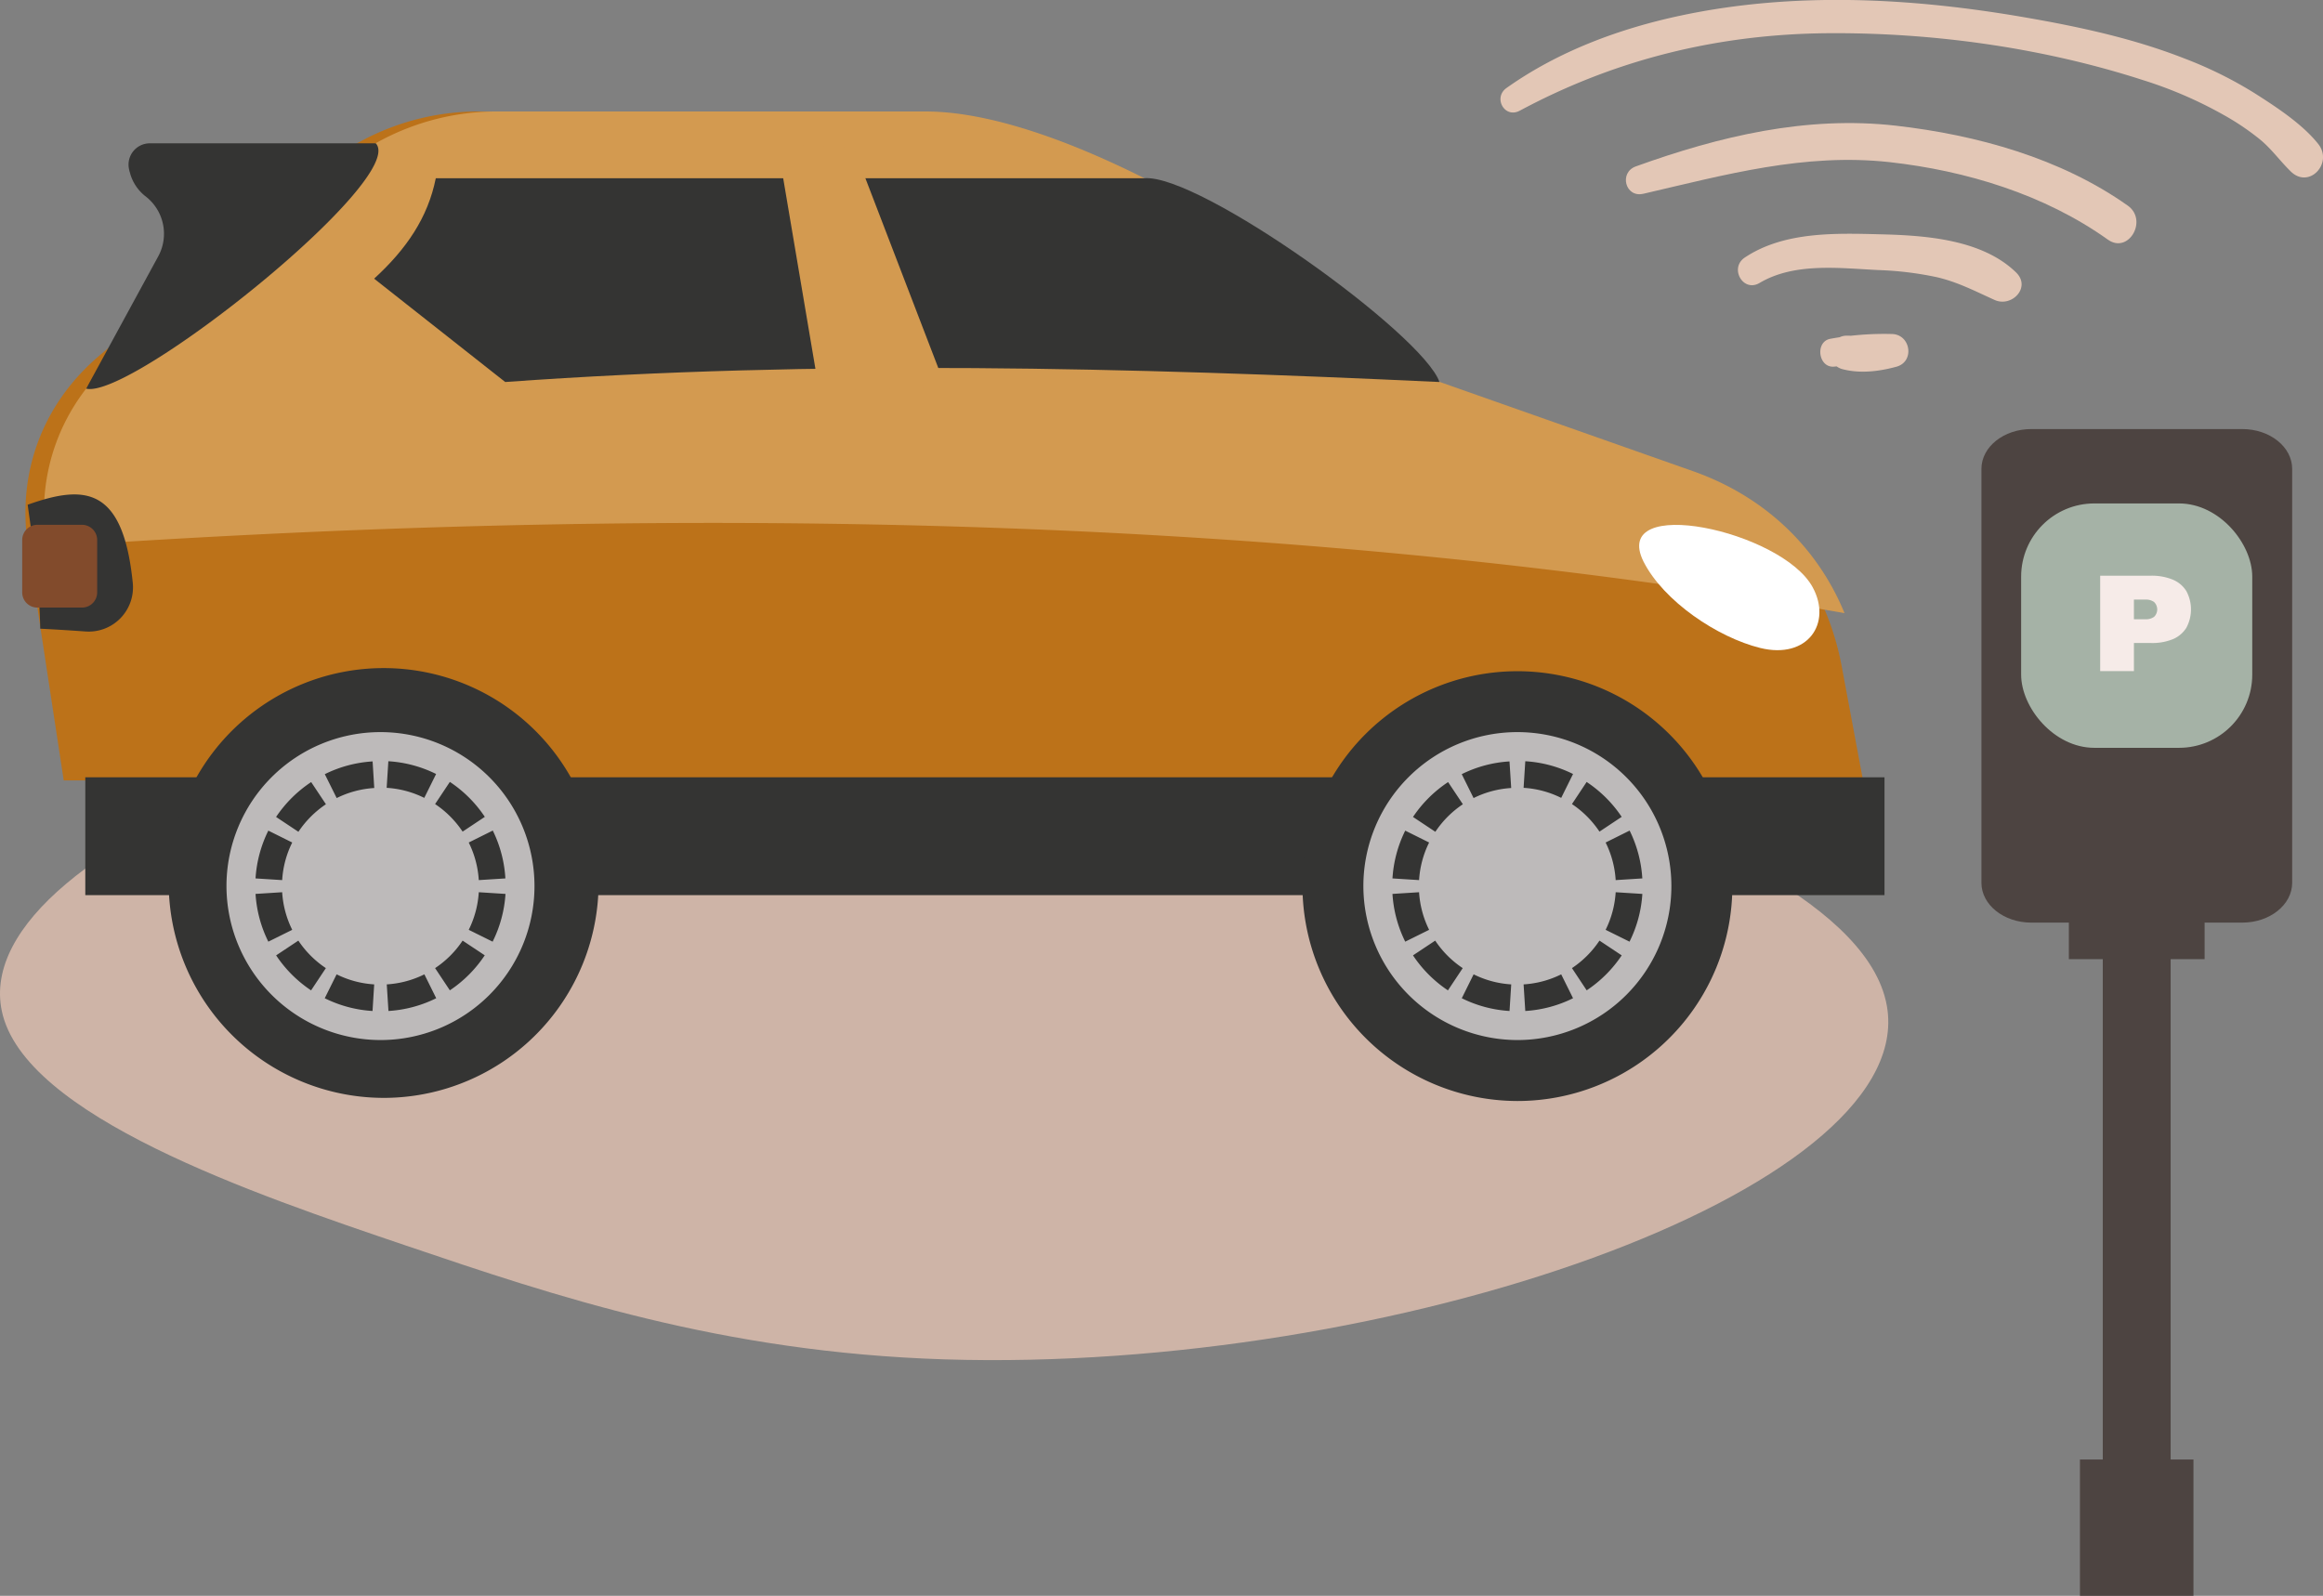 <svg xmlns="http://www.w3.org/2000/svg" viewBox="0 0 660.98 454.18"><rect x="0" y="0" width="660.98" height="454.18" fill="#808080" stroke="none"/><defs><style>.cls-1{fill:#ceb4a7;}.cls-2{fill:#bc7219;}.cls-10,.cls-2,.cls-3,.cls-4,.cls-6,.cls-7{fill-rule:evenodd;}.cls-3{fill:#d39a50;}.cls-4,.cls-5{fill:#343433;}.cls-6{fill:#bdbaba;}.cls-7{fill:#fff;}.cls-8{fill:#824b2c;}.cls-10,.cls-9{fill:#4d4441;}.cls-11{fill:#a5b2a6;stroke:#a5b2a6;stroke-miterlimit:10;}.cls-12{fill:#f6ebe8;}.cls-13{fill:#e3c7b6;}</style></defs><g id="Layer_2" data-name="Layer 2"><g id="Layer_1-2" data-name="Layer 1"><path class="cls-1" d="M268.8,188.44c90.09,1.46,153.92,26.11,180.69,36.45,27.52,10.63,83.88,32.4,87.6,62.77,6.28,51.27-140.41,103.19-268.29,99.22-63.56-2-111.11-18.09-153.32-32.4C72.47,339.9,6.67,317.6.5,287.66-9.43,239.52,130.64,186.22,268.8,188.44Z"/><path class="cls-2" d="M28.39,101.11,89.9,49.05a70.46,70.46,0,0,1,47.27-17.32h121c43.36,0,116.21,47.73,146.16,76.94l72.11,25.41c25.34,8.93,42.67,29.16,47.6,55.58l6.06,32.44H18.13L8,155.67C4.73,134.57,12.1,114.9,28.39,101.11Z"/><path class="cls-3" d="M33.64,101.11,95.15,49.05a70.46,70.46,0,0,1,47.27-17.32h121c43.36,0,116.2,47.73,146.16,76.94l72.1,25.41c20.24,7.13,35.37,21.48,43.16,40.42-149.29-26.19-320.23-32.1-511.6-18.83C10,134.57,17.35,114.9,33.64,101.11Z"/><path class="cls-4" d="M325.58,50.72c15.76-1.29,79.25,44.31,84,58-88.1-4.11-176.42-6.44-265.83,0l-37.3-29.41C115.59,70.94,121.74,62,124,50.72Z"/><rect class="cls-5" x="24.27" y="221.22" width="511.94" height="33.54"/><path class="cls-4" d="M431.75,313.35a61.16,61.16,0,1,0-61.15-61.16A61.28,61.28,0,0,0,431.75,313.35Z"/><path class="cls-6" d="M431.75,296a43.82,43.82,0,1,0-43.82-43.82A43.91,43.91,0,0,0,431.75,296Z"/><path class="cls-4" d="M434,216.65a35.27,35.27,0,0,1,13.59,3.63l-3.37,6.8a27.67,27.67,0,0,0-10.7-2.86l.48-7.57Zm17.47,5.88-4.19,6.31a28.37,28.37,0,0,1,7.83,7.84l6.32-4.2a35.74,35.74,0,0,0-10-9.95Zm12.2,13.82A35.55,35.55,0,0,1,467.3,250l-7.58.48a27.85,27.85,0,0,0-2.86-10.7l6.8-3.38Zm3.64,18.08A35.45,35.45,0,0,1,463.66,268l-6.8-3.37a27.89,27.89,0,0,0,2.86-10.7l7.58.48Zm-5.88,17.47-6.32-4.2a28.2,28.2,0,0,1-7.83,7.83l4.19,6.32a35.74,35.74,0,0,0,10-10Zm-13.84,12.2A35.45,35.45,0,0,1,434,287.73l-.48-7.57a27.89,27.89,0,0,0,10.7-2.86l3.37,6.8Zm-18.07,3.63a35.32,35.32,0,0,1-13.59-3.63l3.37-6.8a27.89,27.89,0,0,0,10.7,2.86l-.48,7.57ZM412,281.85l4.2-6.32a28.07,28.07,0,0,1-7.83-7.83l-6.32,4.2a35.71,35.71,0,0,0,10,10ZM399.84,268a35.45,35.45,0,0,1-3.63-13.59l7.57-.48a27.89,27.89,0,0,0,2.86,10.7l-6.8,3.37ZM396.21,250a35.54,35.54,0,0,1,3.63-13.6l6.8,3.38a27.85,27.85,0,0,0-2.86,10.7l-7.57-.48Zm5.88-17.47,6.32,4.2a28.23,28.23,0,0,1,7.83-7.84l-4.2-6.31a35.71,35.71,0,0,0-10,9.95Zm13.83-12.2a35.32,35.32,0,0,1,13.59-3.63l.48,7.57a27.89,27.89,0,0,0-10.7,2.86Z"/><path class="cls-4" d="M109.14,312.46A61.16,61.16,0,1,0,48,251.31,61.28,61.28,0,0,0,109.14,312.46Z"/><path class="cls-6" d="M108.26,296a43.82,43.82,0,1,0-43.82-43.82A43.9,43.9,0,0,0,108.26,296Z"/><path class="cls-4" d="M110.5,216.65a35.32,35.32,0,0,1,13.59,3.63l-3.37,6.8a27.72,27.72,0,0,0-10.7-2.86l.48-7.57ZM128,222.53l-4.2,6.31a28.23,28.23,0,0,1,7.83,7.84l6.32-4.2a35.71,35.71,0,0,0-9.95-9.95Zm12.2,13.82A35.54,35.54,0,0,1,143.8,250l-7.57.48a27.85,27.85,0,0,0-2.86-10.7l6.8-3.38Zm3.63,18.08A35.45,35.45,0,0,1,140.17,268l-6.8-3.37a27.89,27.89,0,0,0,2.86-10.7l7.57.48Zm-5.88,17.47-6.32-4.2a28.07,28.07,0,0,1-7.83,7.83l4.2,6.32a35.71,35.71,0,0,0,9.95-10Zm-13.83,12.2a35.49,35.49,0,0,1-13.59,3.63l-.48-7.57a27.89,27.89,0,0,0,10.7-2.86l3.37,6.8ZM106,287.73a35.36,35.36,0,0,1-13.6-3.63l3.38-6.8a27.85,27.85,0,0,0,10.69,2.86l-.47,7.57Zm-17.48-5.88,4.2-6.32a28.2,28.2,0,0,1-7.83-7.83l-6.32,4.2a35.84,35.84,0,0,0,10,10ZM76.35,268a35.45,35.45,0,0,1-3.64-13.59l7.58-.48a27.72,27.72,0,0,0,2.86,10.7L76.35,268ZM72.71,250a35.55,35.55,0,0,1,3.64-13.6l6.8,3.38a27.67,27.67,0,0,0-2.86,10.7L72.71,250Zm5.88-17.47,6.32,4.2a28.37,28.37,0,0,1,7.83-7.84l-4.2-6.31a35.84,35.84,0,0,0-10,9.95Zm13.83-12.2a35.36,35.36,0,0,1,13.6-3.63l.47,7.57a27.85,27.85,0,0,0-10.69,2.86Z"/><path class="cls-7" d="M467.64,159.83c-9.59-19.34,39.35-8.82,48.12,7.28,5.6,10.27-1.44,20.63-14.92,17.3C488.71,181.41,473.37,171.13,467.64,159.83Z"/><path class="cls-4" d="M106.92,40.79H42.64a6.06,6.06,0,0,0-5.86,7.63c0,.2.11.41.16.62a12.57,12.57,0,0,0,4.45,6.82A13.44,13.44,0,0,1,45,73L24.52,110.61C37.43,113.72,116.19,50.74,106.92,40.79Z"/><polygon class="cls-3" points="221.22 41.1 233.06 111.13 269.06 110.15 242.92 42.09 221.22 41.1"/><path class="cls-4" d="M24.37,179.72c-4.3-.3-8.6-.58-12.92-.79-.24-12.49-1.87-23-3.58-35.28,16.3-5.82,27.15-5.12,29.91,22.25a12.59,12.59,0,0,1-13.41,13.82Z"/><path class="cls-8" d="M10.63,149.36h12.7a4.32,4.32,0,0,1,4.32,4.32v14.92a4.32,4.32,0,0,1-4.32,4.32H10.63a4.31,4.31,0,0,1-4.31-4.31V153.67A4.31,4.31,0,0,1,10.63,149.36Z"/><rect class="cls-9" x="588.67" y="250.7" width="38.62" height="22.28"/><path class="cls-10" d="M578,262.58h60c7.85,0,14.21-5.08,14.21-11.34V133.45c0-6.27-6.36-11.34-14.21-11.34H578c-7.85,0-14.21,5.07-14.21,11.34V251.24C563.78,257.5,570.14,262.58,578,262.58Z"/><rect class="cls-9" x="598.32" y="262.58" width="19.31" height="190.12"/><rect class="cls-9" x="591.82" y="415.38" width="32.3" height="38.79"/><rect class="cls-11" x="575.59" y="143.78" width="64.76" height="68.55" rx="20.33"/><path class="cls-12" d="M612,163.85a15.58,15.58,0,0,1,6.22,1.11,8.26,8.26,0,0,1,3.87,3.25,11,11,0,0,1,0,10.47,8.31,8.31,0,0,1-3.87,3.25A15.58,15.58,0,0,1,612,183h-4.82v8h-9.6V163.85Zm-1.57,12.39a4,4,0,0,0,2.47-.67,2.94,2.94,0,0,0,0-4.25,4,4,0,0,0-2.47-.68h-3.25v5.6Z"/><path class="cls-13" d="M500.66,80.53c9.95-5.89,22.71-4.21,33.78-3.67a94.69,94.69,0,0,1,16.54,2c6,1.37,11,4,16.59,6.52,4.87,2.17,10.45-3.61,6.06-7.86C564,68.16,548,67,535.27,66.69c-12.94-.33-27.62-.86-38.83,6.62-4.44,3-.46,10,4.22,7.22Z"/><path class="cls-13" d="M467.63,55.14c23.33-5.41,45.77-11.65,70-9,21.82,2.43,44.17,9.23,62.14,22.06,5.88,4.19,11.5-5.53,5.66-9.68C586.34,45,562.45,38.4,539.45,35.77c-25.4-2.9-50.19,3-74,11.59-4.85,1.74-3,9,2.14,7.78Z"/><path class="cls-13" d="M432.4,31.52c27.46-14.75,56.84-21.87,88-22.07,29.91-.19,61.06,4.17,89.56,13.41a119.22,119.22,0,0,1,22.7,9.82,72.86,72.86,0,0,1,10.53,7.12c3.26,2.73,5.62,6.08,8.62,9,5.22,5.11,12.14-2.38,7.82-7.82-4.5-5.67-11.92-10.51-18-14.39a115.45,115.45,0,0,0-20.08-9.95c-14.71-5.77-30.33-9.11-45.87-11.78-32.1-5.52-65.35-7.25-97.4-.44-17.57,3.73-34.93,10.19-49.63,20.63-3.87,2.75-.53,8.77,3.77,6.45Z"/><path class="cls-13" d="M521.89,104.34a79,79,0,0,1,16.48.19l-1.25-9.3c-3.92.73-7.64.35-11.56.3-5.47-.07-6.62,8.13-1.29,9.54,5,1.31,10.46.64,15.36-.71,5.21-1.44,4.06-9.13-1.26-9.3a84.76,84.76,0,0,0-17.56,1.36c-4.43.8-3.46,8.35,1.08,7.92Z"/></g></g></svg>